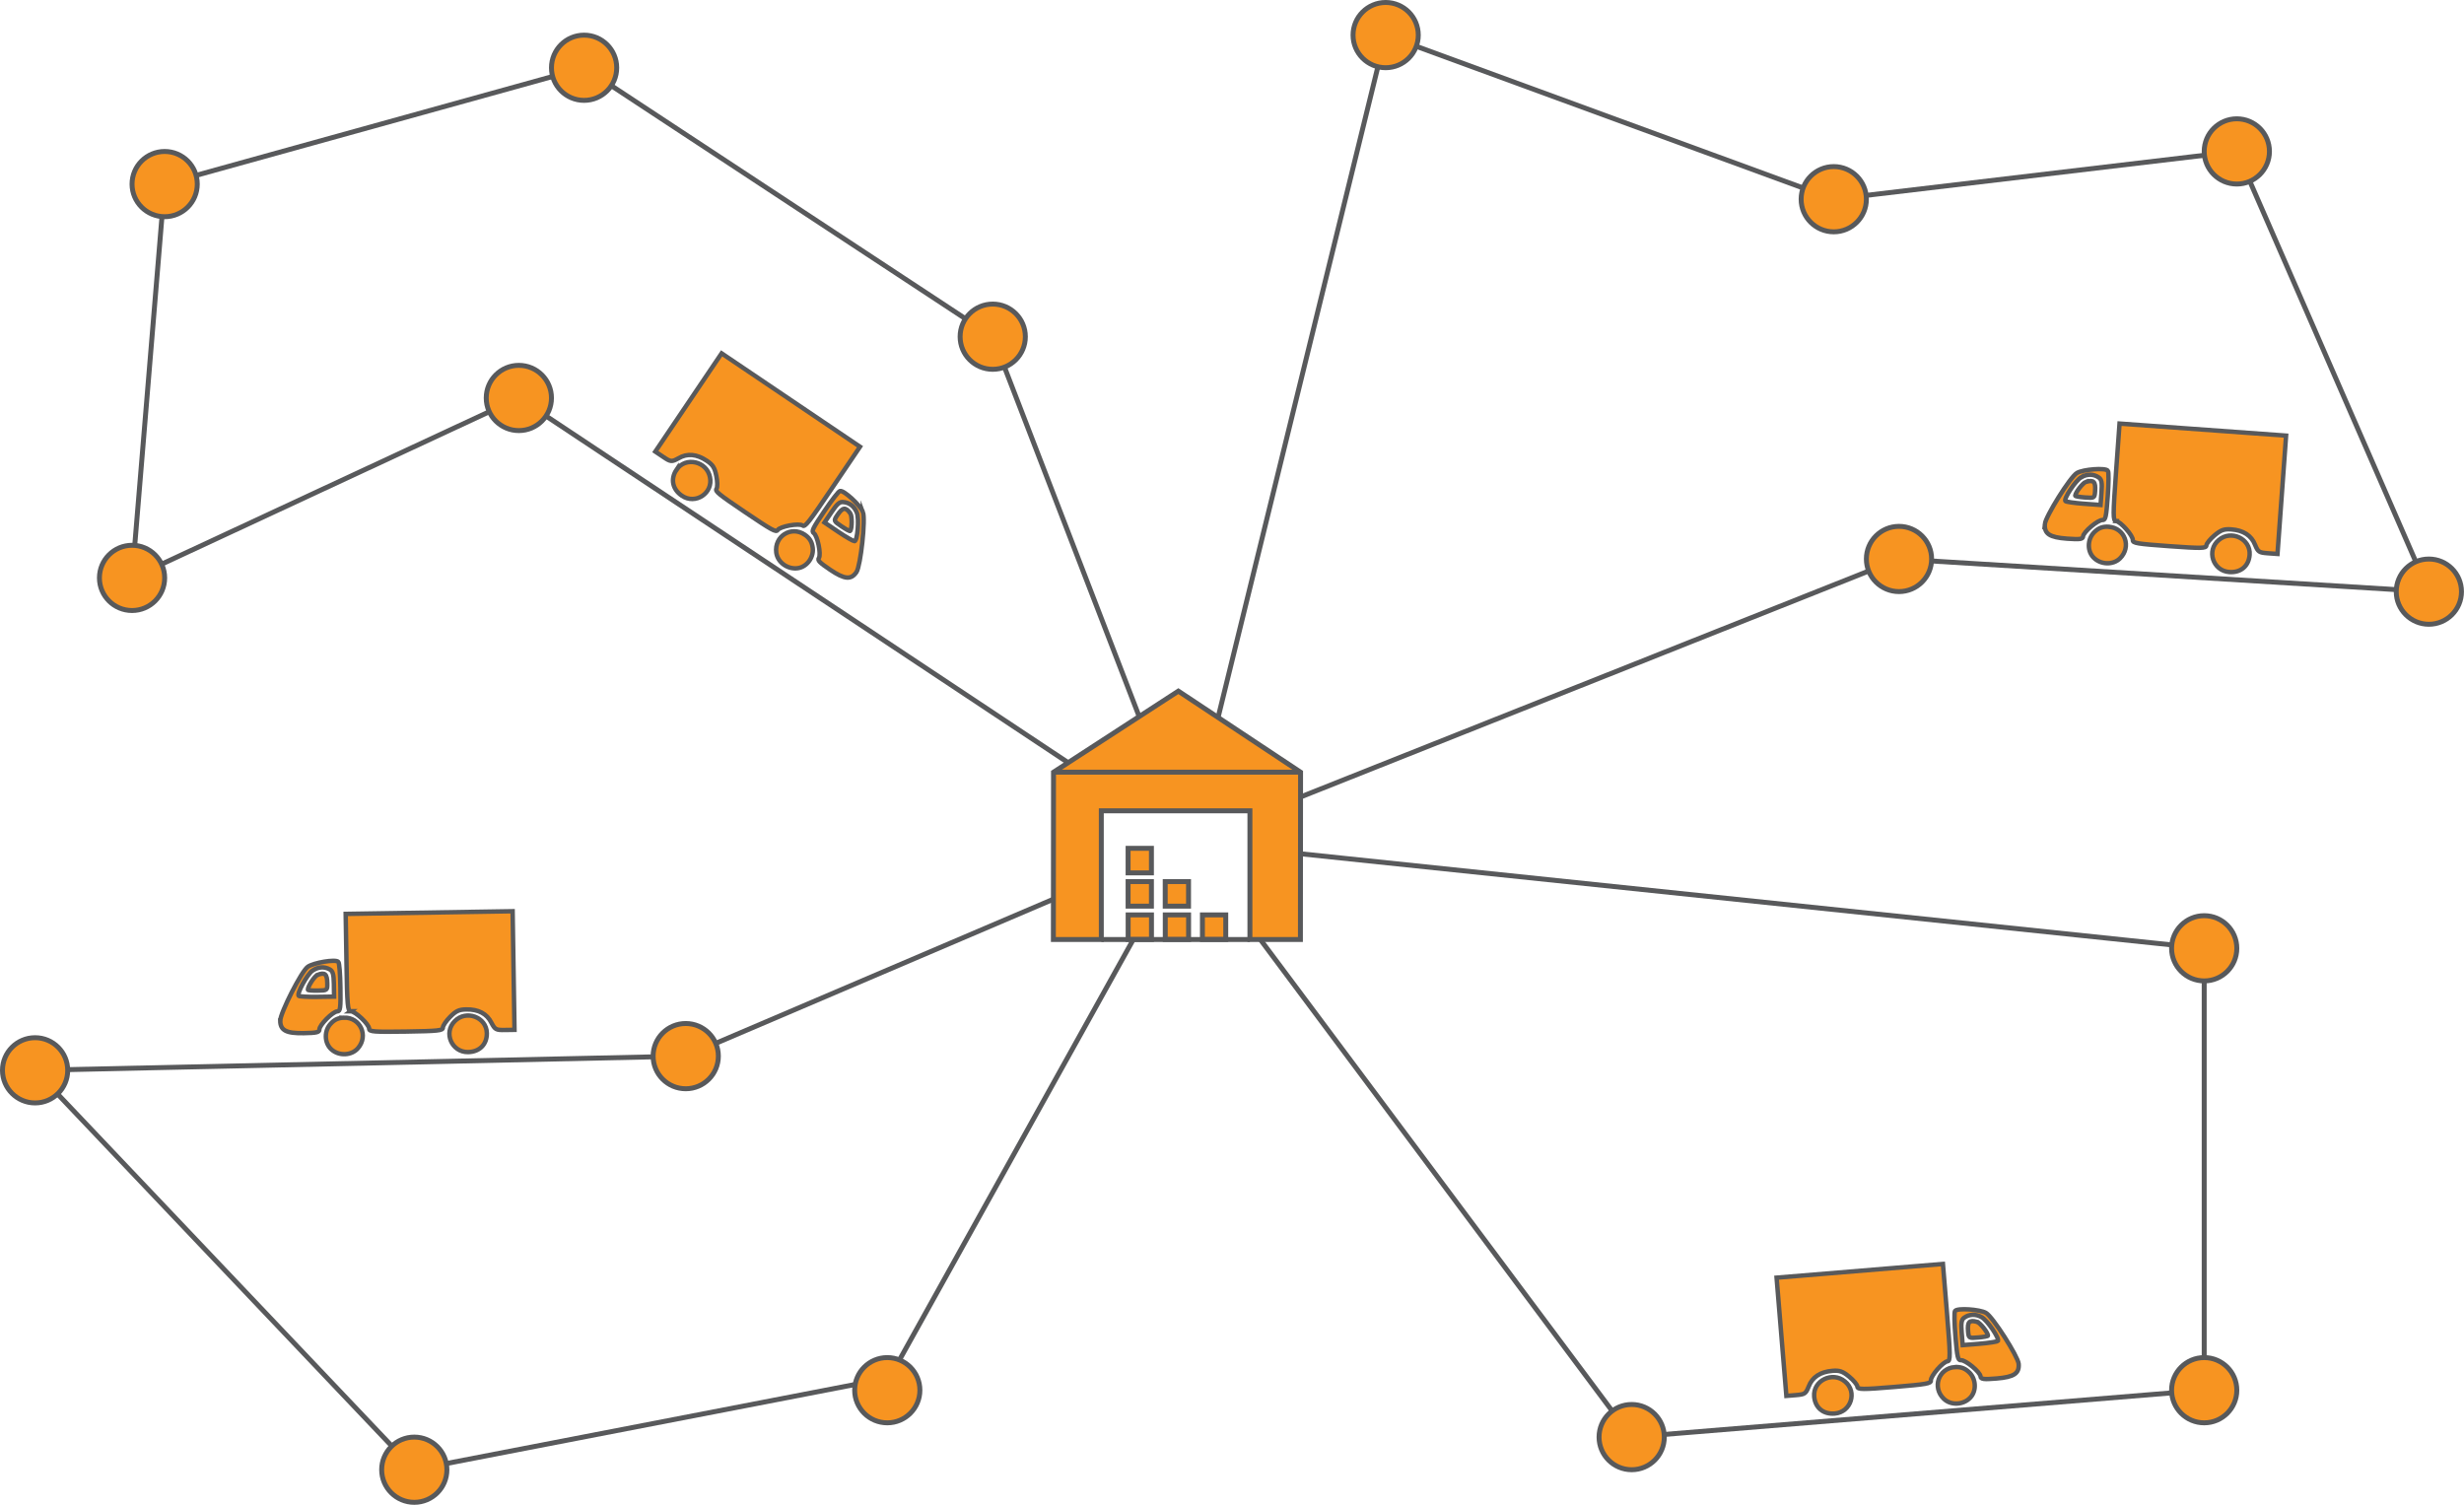<?xml version="1.0" encoding="UTF-8"?>
<svg id="Layer_1" data-name="Layer 1" xmlns="http://www.w3.org/2000/svg" viewBox="0 0 498.59 304.5">
  <defs>
    <style>
      .cls-1 {
        stroke-width: .9px;
      }

      .cls-1, .cls-2 {
        fill: #f79421;
      }

      .cls-1, .cls-2, .cls-3 {
        stroke: #58595b;
        stroke-miterlimit: 10;
      }

      .cls-3 {
        fill: none;
      }
    </style>
  </defs>
  <polyline class="cls-3" points="230.5 144.96 200.88 68.13 118.19 13.71 33.32 37.25 26.72 116.94 104.99 80.53 216.07 154.28"/>
  <polyline class="cls-3" points="213.16 181.95 138.76 213.71 7.1 216.58 83.83 297.4 180 278.8 229.32 190.11"/>
  <polyline class="cls-3" points="255.03 190.11 330.17 290.8 446.02 281.31 446.02 191.89 263.16 172.76"/>
  <line class="cls-3" x1="263.16" y1="172.76" x2="262.46" y2="172.68"/>
  <polyline class="cls-3" points="246.48 145.18 280.39 7.1 371.06 40.31 452.62 30.64 491.48 119.72 384.26 113.11 263.14 161.28"/>
  <g>
    <g>
      <path class="cls-1" d="m98.51,209.06c.04,2.27-1.48,3.79-3.8,3.83-3.33.05-5.02-3.95-2.69-6.26,2.29-2.35,6.44-.83,6.49,2.42Z"/>
      <path class="cls-1" d="m70.97,204.62c-.61,0-.72-1.1-.86-9.84l-.16-9.85,16.89-.27,16.89-.27.19,12,.19,12-1.97.03c-1.8.03-1.98-.1-2.7-1.46-.91-1.83-2.63-2.74-5.09-2.7-1.45.02-2.06.29-3.27,1.51-.82.83-1.46,1.78-1.46,2.17,0,.6-.91.7-7.45.8s-7.46.03-7.47-.57c-.01-.9-2.82-3.55-3.74-3.54Z"/>
      <path class="cls-1" d="m69.63,205.92c3.29-.05,4.97,3.65,2.82,6.17-1.29,1.52-3.84,1.65-5.39.26-1.47-1.31-1.51-3.88-.04-5.31.69-.74,1.52-1.1,2.62-1.11Z"/>
    </g>
    <g>
      <path class="cls-1" d="m64.23,197.27c1.53-.58,1.97-.2,2,1.73.02,1.41-.02,1.41-1.95,1.45-1.1.02-1.98-.05-1.98-.18-.01-.69,1.32-2.72,1.93-2.99Z"/>
      <path class="cls-1" d="m56.7,206.52c.03,1.97,1.18,2.6,4.74,2.54,2.63-.04,3.2-.18,3.19-.74-.01-.9,2.71-3.64,3.63-3.66.61,0,.69-.7.62-4.85-.04-2.7-.21-5.01-.43-5.18-.54-.59-5,.17-6.17,1-1.3.92-5.56,9.35-5.57,10.89Zm6.51-10.09c1.13-.79,2.4-.9,3.51-.27.62.33.81.97.84,2.94l.04,2.57-3.42.05c-1.89.03-3.56-.07-3.73-.2-.45-.42,1.69-4.36,2.77-5.1Z"/>
    </g>
  </g>
  <g>
    <circle class="cls-2" cx="330.17" cy="290.8" r="6.6"/>
    <circle class="cls-2" cx="446.02" cy="281.31" r="6.6"/>
    <circle class="cls-2" cx="446.02" cy="191.89" r="6.6"/>
  </g>
  <g>
    <g>
      <polygon class="cls-2" points="213.18 156.25 238.44 139.85 263.17 156.25 263.14 190.11 252.92 190.11 252.92 164.07 222.85 164.07 222.85 190.11 213.15 190.11 213.18 156.25"/>
      <line class="cls-2" x1="263.14" y1="156.25" x2="213.15" y2="156.25"/>
    </g>
    <g>
      <g>
        <rect class="cls-2" x="228.28" y="185.13" width="4.72" height="4.97"/>
        <rect class="cls-2" x="235.79" y="185.13" width="4.72" height="4.97"/>
        <rect class="cls-2" x="243.31" y="185.13" width="4.72" height="4.97"/>
      </g>
      <g>
        <rect class="cls-2" x="228.27" y="178.39" width="4.72" height="4.97"/>
        <rect class="cls-2" x="235.78" y="178.39" width="4.72" height="4.97"/>
      </g>
      <rect class="cls-2" x="228.27" y="171.66" width="4.72" height="4.97"/>
    </g>
  </g>
  <g>
    <circle class="cls-2" cx="200.88" cy="68.13" r="6.6"/>
    <circle class="cls-2" cx="33.32" cy="37.25" r="6.6"/>
    <circle class="cls-2" cx="26.72" cy="116.94" r="6.6"/>
    <circle class="cls-2" cx="104.99" cy="80.53" r="6.6"/>
    <circle class="cls-2" cx="118.19" cy="13.71" r="6.6"/>
  </g>
  <g>
    <g>
      <path class="cls-1" d="m136.9,95.03c-1.27,1.88-.84,3.98,1.09,5.29,2.76,1.87,6.36-.56,5.67-3.77-.63-3.22-4.94-4.21-6.76-1.51Z"/>
      <path class="cls-1" d="m162.4,106.35c.51.34,1.21-.53,6.1-7.78l5.52-8.17-14-9.45-14-9.45-6.71,9.94-6.71,9.94,1.64,1.1c1.49,1.01,1.71,1,3.06.25,1.76-1.04,3.7-.86,5.74.52,1.2.81,1.57,1.37,1.91,3.05.24,1.14.25,2.29.04,2.61-.34.5.38,1.08,5.8,4.74s6.23,4.1,6.57,3.61c.5-.75,4.31-1.44,5.07-.92Z"/>
      <path class="cls-1" d="m162.81,108.18c-2.73-1.84-6.16.34-5.73,3.63.25,1.98,2.31,3.47,4.38,3.16,1.94-.29,3.38-2.42,2.94-4.43-.17-1-.67-1.75-1.58-2.36Z"/>
    </g>
    <g>
      <path class="cls-1" d="m172.06,103.88c-.96-1.32-1.54-1.25-2.62.35-.79,1.17-.75,1.2.85,2.28.91.61,1.68,1.03,1.76.93.38-.57.38-3,.02-3.56Z"/>
      <path class="cls-1" d="m174.6,103.57c-.53-1.34-3.85-4.41-4.62-4.21-.28.02-1.68,1.86-3.19,4.1-2.33,3.44-2.64,4.06-2.13,4.41.76.52,1.54,4.3,1.04,5.05-.31.46.09.89,2.27,2.36,2.95,1.99,4.25,2.09,5.35.46.83-1.3,1.87-10.68,1.28-12.17Zm-1.69,5.95c-.22,0-1.67-.82-3.23-1.87l-2.84-1.92,1.44-2.13c1.1-1.63,1.61-2.07,2.31-2.01,1.27.08,2.28.86,2.79,2.14.5,1.22.14,5.68-.47,5.79Z"/>
    </g>
  </g>
  <g>
    <circle class="cls-2" cx="452.62" cy="30.64" r="6.6"/>
    <circle class="cls-2" cx="280.39" cy="7.1" r="6.6"/>
    <circle class="cls-2" cx="371.06" cy="40.31" r="6.6"/>
    <circle class="cls-2" cx="491.48" cy="119.72" r="6.6"/>
    <circle class="cls-2" cx="384.26" cy="113.11" r="6.6"/>
  </g>
  <g>
    <circle class="cls-2" cx="179.54" cy="281.31" r="6.6"/>
    <circle class="cls-2" cx="83.83" cy="297.4" r="6.6"/>
    <circle class="cls-2" cx="7.1" cy="216.58" r="6.6"/>
    <circle class="cls-2" cx="138.76" cy="213.71" r="6.6"/>
  </g>
  <g>
    <g>
      <path class="cls-1" d="m367.1,282.59c.19,2.26,1.84,3.63,4.16,3.44,3.32-.27,4.61-4.42,2.06-6.49-2.51-2.11-6.49-.19-6.22,3.05Z"/>
      <path class="cls-1" d="m394.07,275.46c.61-.05.61-1.17-.11-9.88l-.81-9.82-16.83,1.39-16.83,1.39.99,11.96.99,11.96,1.97-.16c1.79-.15,1.96-.29,2.54-1.72.72-1.91,2.35-2.99,4.8-3.19,1.44-.12,2.08.09,3.4,1.18.9.74,1.63,1.63,1.66,2.01.05.6.97.61,7.49.07s7.43-.7,7.38-1.3c-.07-.9,2.46-3.82,3.38-3.89Z"/>
      <path class="cls-1" d="m395.53,276.63c-3.28.27-4.59,4.12-2.2,6.42,1.44,1.39,3.98,1.26,5.39-.27,1.33-1.44,1.12-4.01-.48-5.29-.76-.67-1.62-.94-2.71-.85Z"/>
    </g>
    <g>
      <path class="cls-1" d="m400.06,267.48c-1.58-.43-1.98,0-1.82,1.91.12,1.41.16,1.41,2.08,1.25,1.09-.09,1.96-.25,1.95-.38-.06-.68-1.58-2.58-2.21-2.78Z"/>
      <path class="cls-1" d="m401.85,265.66c-1.25-.71-5.76-1.03-6.24-.39-.2.19-.14,2.51.08,5.2.34,4.14.49,4.82,1.1,4.77.92-.08,3.9,2.39,3.97,3.28.05.56.62.64,3.25.42,3.54-.29,4.63-1.03,4.46-2.99-.17-1.53-5.23-9.5-6.62-10.29Zm2.41,5.69c-.16.14-1.82.41-3.7.56l-3.41.28-.21-2.56c-.16-1.96-.04-2.62.54-3.01,1.04-.73,2.32-.75,3.52-.08,1.15.64,3.66,4.34,3.26,4.8Z"/>
    </g>
  </g>
  <g>
    <g>
      <path class="cls-1" d="m455.21,112.27c-.16,2.27-1.8,3.65-4.12,3.48-3.33-.24-4.65-4.38-2.13-6.47,2.49-2.14,6.49-.26,6.25,2.99Z"/>
      <path class="cls-1" d="m428.17,105.42c-.61-.04-.62-1.16.01-9.88l.71-9.83,16.85,1.22,16.85,1.22-.87,11.97-.87,11.97-1.97-.14c-1.79-.13-1.96-.27-2.56-1.69-.74-1.9-2.38-2.96-4.83-3.14-1.44-.1-2.08.11-3.39,1.22-.89.75-1.61,1.64-1.64,2.03-.04.6-.97.62-7.49.15s-7.43-.62-7.39-1.22c.06-.9-2.5-3.79-3.42-3.86Z"/>
      <path class="cls-1" d="m426.72,106.6c3.28.24,4.63,4.07,2.26,6.39-1.42,1.4-3.97,1.3-5.4-.22-1.35-1.43-1.16-3.99.43-5.3.75-.68,1.61-.96,2.7-.88Z"/>
    </g>
    <g>
      <path class="cls-1" d="m422.1,97.5c1.57-.44,1.98-.03,1.84,1.89-.1,1.41-.15,1.41-2.07,1.27-1.09-.08-1.96-.23-1.95-.36.05-.68,1.55-2.59,2.18-2.81Z"/>
      <path class="cls-1" d="m413.78,106.05c-.14,1.97.95,2.69,4.49,2.95,2.63.19,3.2.1,3.24-.45.06-.9,3.02-3.39,3.94-3.32.61.04.75-.63,1.05-4.78.19-2.69.23-5.01.02-5.2-.48-.64-5-.28-6.24.45-1.38.8-6.36,8.82-6.51,10.36Zm7.37-9.48c1.19-.69,2.47-.68,3.52.04.59.39.72,1.04.57,3.01l-.19,2.56-3.41-.25c-1.88-.14-3.54-.38-3.7-.53-.41-.46,2.06-4.19,3.21-4.84Z"/>
    </g>
  </g>
  <line class="cls-3" x1="222.85" y1="190.11" x2="252.92" y2="190.11"/>
</svg>
